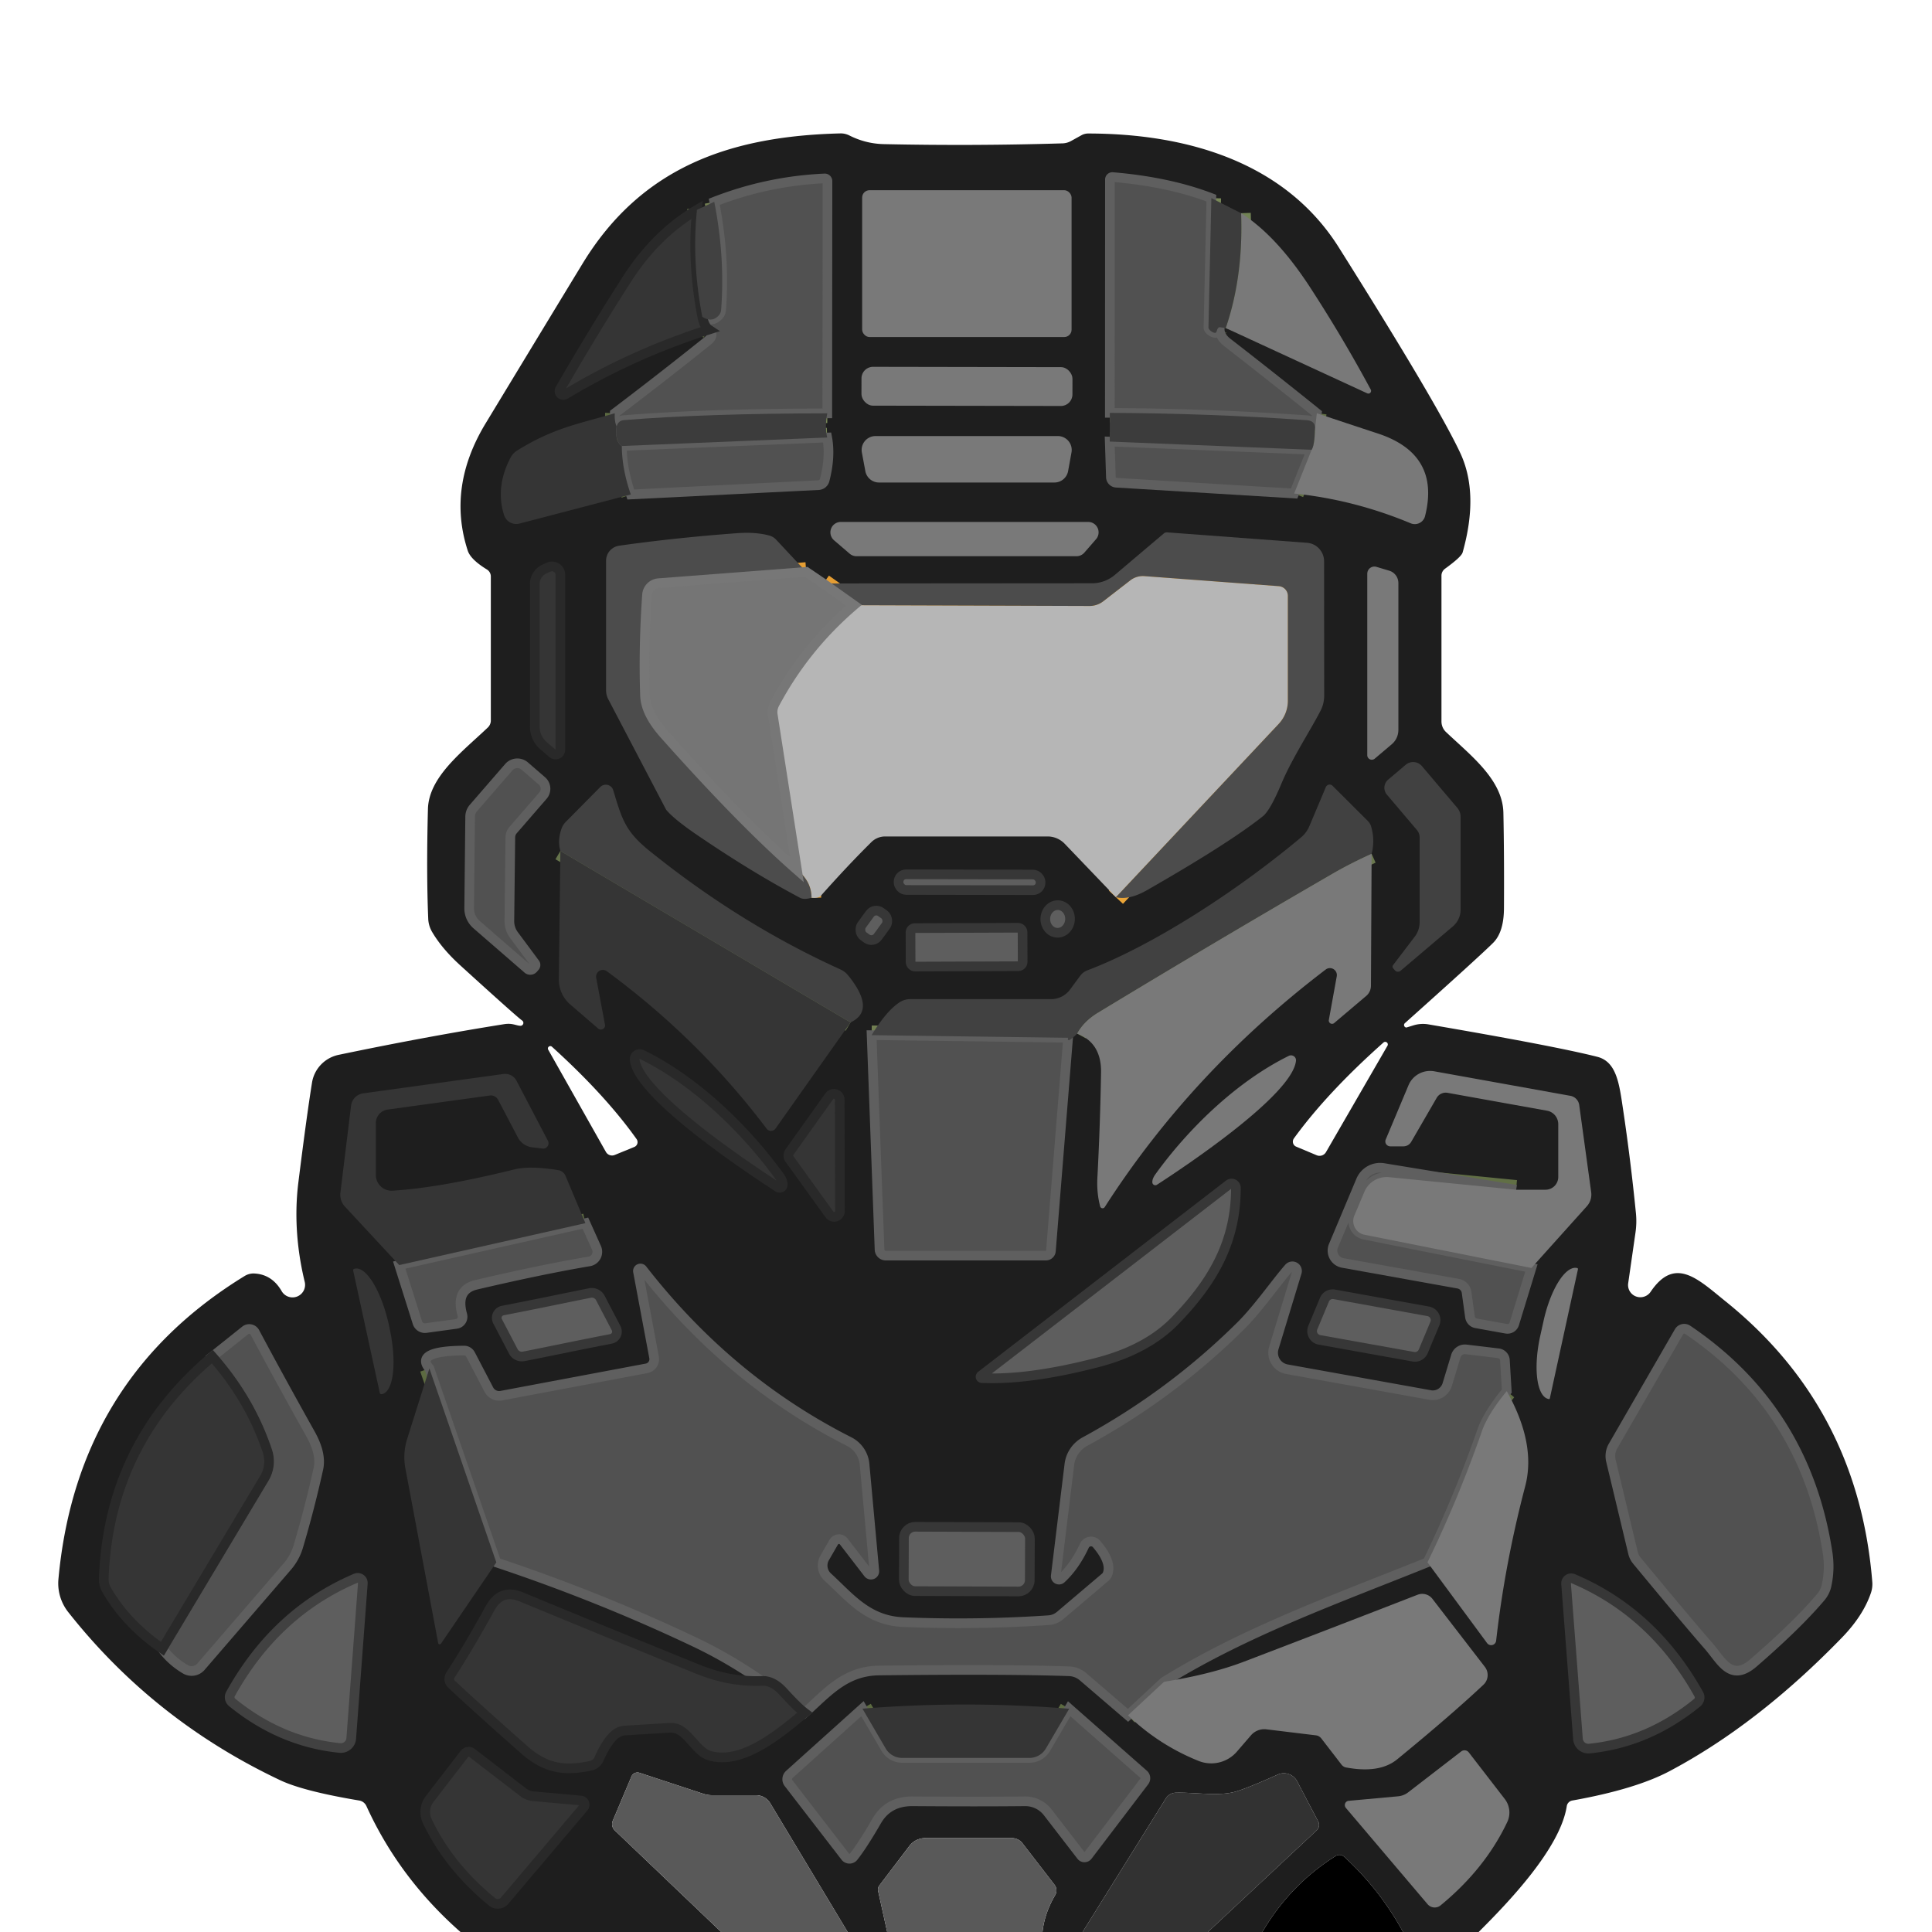 <?xml version="1.0" encoding="UTF-8" standalone="no"?>
<svg
   version="1.1"
   viewBox="0.00 0.00 200.00 200.00"
   id="svg94"
   sodipodi:docname="masterchief-grey.svg"
   inkscape:version="1.4 (e7c3feb1, 2024-10-09)"
   xmlns:inkscape="http://www.inkscape.org/namespaces/inkscape"
   xmlns:sodipodi="http://sodipodi.sourceforge.net/DTD/sodipodi-0.dtd"
   xmlns:xlink="http://www.w3.org/1999/xlink"
   xmlns="http://www.w3.org/2000/svg"
   xmlns:svg="http://www.w3.org/2000/svg">
  <defs
     id="defs94">
    <color-profile
       name="Gray-Tone"
       xlink:href="file:///Library/ColorSync/Profiles/Gray%20Tone.icc"
       id="color-profile2" />
    <linearGradient
       id="swatch18"
       inkscape:swatch="solid">
      <stop
         style="stop-color:#373737;stop-opacity:1;"
         offset="0"
         id="stop18" />
    </linearGradient>
    <linearGradient
       id="swatch17"
       inkscape:swatch="solid">
      <stop
         style="stop-color:#303030;stop-opacity:1;"
         offset="0"
         id="stop17" />
    </linearGradient>
    <linearGradient
       id="swatch16"
       inkscape:swatch="solid">
      <stop
         style="stop-color:#7c7c7c;stop-opacity:1;"
         offset="0"
         id="stop16" />
    </linearGradient>
    <linearGradient
       id="swatch15"
       inkscape:swatch="solid">
      <stop
         style="stop-color:#a2a2a2;stop-opacity:1;"
         offset="0"
         id="stop15" />
    </linearGradient>
    <linearGradient
       id="swatch14"
       inkscape:swatch="solid">
      <stop
         style="stop-color:#555555;stop-opacity:1;"
         offset="0"
         id="stop14" />
    </linearGradient>
    <linearGradient
       id="swatch13"
       inkscape:swatch="solid">
      <stop
         style="stop-color:#868684;stop-opacity:1;"
         offset="0"
         id="stop13" />
    </linearGradient>
    <linearGradient
       id="swatch12"
       inkscape:swatch="solid">
      <stop
         style="stop-color:#818181;stop-opacity:1;"
         offset="0"
         id="stop12" />
    </linearGradient>
    <linearGradient
       id="swatch11"
       inkscape:swatch="solid">
      <stop
         style="stop-color:#414141;stop-opacity:1;"
         offset="0"
         id="stop11" />
    </linearGradient>
    <linearGradient
       id="swatch10"
       inkscape:swatch="solid">
      <stop
         style="stop-color:#4c4c4c;stop-opacity:1;"
         offset="0"
         id="stop10" />
    </linearGradient>
    <linearGradient
       id="swatch9"
       inkscape:swatch="solid">
      <stop
         style="stop-color:#bbbbbb;stop-opacity:1;"
         offset="0"
         id="stop9" />
    </linearGradient>
    <linearGradient
       id="swatch8"
       inkscape:swatch="solid">
      <stop
         style="stop-color:#717171;stop-opacity:1;"
         offset="0"
         id="stop8" />
    </linearGradient>
    <linearGradient
       id="swatch7"
       inkscape:swatch="solid">
      <stop
         style="stop-color:#636363;stop-opacity:1;"
         offset="0"
         id="stop7" />
    </linearGradient>
    <linearGradient
       id="swatch6"
       inkscape:swatch="solid">
      <stop
         style="stop-color:#a5a5a5;stop-opacity:1;"
         offset="0"
         id="stop6" />
    </linearGradient>
    <linearGradient
       id="swatch5"
       inkscape:swatch="solid">
      <stop
         style="stop-color:#414141;stop-opacity:1;"
         offset="0"
         id="stop5" />
    </linearGradient>
    <linearGradient
       id="swatch4"
       inkscape:swatch="solid">
      <stop
         style="stop-color:#636363;stop-opacity:1;"
         offset="0"
         id="stop4" />
    </linearGradient>
    <linearGradient
       id="swatch3"
       inkscape:swatch="solid">
      <stop
         style="stop-color:#292929;stop-opacity:1;"
         offset="0"
         id="stop3" />
    </linearGradient>
    <linearGradient
       id="swatch2"
       inkscape:swatch="solid">
      <stop
         style="stop-color:#000000;stop-opacity:1;"
         offset="0"
         id="stop2" />
    </linearGradient>
    <linearGradient
       id="swatch1"
       inkscape:swatch="solid">
      <stop
         style="stop-color:#262626;stop-opacity:1;"
         offset="0"
         id="stop1" />
    </linearGradient>
    <filter
       style="color-interpolation-filters:sRGB;"
       inkscape:label="Greyscale"
       id="filter710"
       x="0"
       y="0"
       width="1"
       height="1">
      <feColorMatrix
         values="0.31 0.76 -0.03 0 0 0.31 0.76 -0.03 0 0 0.31 0.76 -0.03 0 0 0 0 0 1 0 "
         id="feColorMatrix710"
         result="fbSourceGraphic" />
      <feColorMatrix
         result="fbSourceGraphicAlpha"
         in="fbSourceGraphic"
         values="0 0 0 -1 0 0 0 0 -1 0 0 0 0 -1 0 0 0 0 1 0"
         id="feColorMatrix725" />
      <feColorMatrix
         id="feColorMatrix726"
         values="0.31 0.76 -0.03 0 0 0.31 0.76 -0.03 0 0 0.31 0.76 -0.03 0 0 0 0 0 1 0 "
         in="fbSourceGraphic" />
    </filter>
    <filter
       style="color-interpolation-filters:sRGB;"
       inkscape:label="Greyscale"
       id="filter711"
       x="-0.023"
       y="-0.017"
       width="1.061"
       height="1.058">
      <feColorMatrix
         values="0.31 0.76 -0.03 0 0 0.31 0.76 -0.03 0 0 0.31 0.76 -0.03 0 0 0 0 0 1 0 "
         id="feColorMatrix711"
         result="fbSourceGraphic" />
      <feColorMatrix
         result="fbSourceGraphicAlpha"
         in="fbSourceGraphic"
         values="0 0 0 -1 0 0 0 0 -1 0 0 0 0 -1 0 0 0 0 1 0"
         id="feColorMatrix727" />
      <feColorMatrix
         id="feColorMatrix728"
         values="0.31 0.76 -0.03 0 0 0.31 0.76 -0.03 0 0 0.31 0.76 -0.03 0 0 0 0 0 1 0 "
         in="fbSourceGraphic" />
    </filter>
    <filter
       style="color-interpolation-filters:sRGB;"
       inkscape:label="Greyscale"
       id="filter712"
       x="0"
       y="0"
       width="1"
       height="1">
      <feColorMatrix
         values="0.31 0.76 -0.03 0 0 0.31 0.76 -0.03 0 0 0.31 0.76 -0.03 0 0 0 0 0 1 0 "
         id="feColorMatrix712"
         result="fbSourceGraphic" />
      <feColorMatrix
         result="fbSourceGraphicAlpha"
         in="fbSourceGraphic"
         values="0 0 0 -1 0 0 0 0 -1 0 0 0 0 -1 0 0 0 0 1 0"
         id="feColorMatrix729" />
      <feColorMatrix
         id="feColorMatrix730"
         values="0.31 0.76 -0.03 0 0 0.31 0.76 -0.03 0 0 0.31 0.76 -0.03 0 0 0 0 0 1 0 "
         in="fbSourceGraphic" />
    </filter>
    <filter
       style="color-interpolation-filters:sRGB;"
       inkscape:label="Greyscale"
       id="filter713"
       x="0"
       y="0"
       width="1"
       height="1">
      <feColorMatrix
         values="0.31 0.76 -0.03 0 0 0.31 0.76 -0.03 0 0 0.31 0.76 -0.03 0 0 0 0 0 1 0 "
         id="feColorMatrix713"
         result="fbSourceGraphic" />
      <feColorMatrix
         result="fbSourceGraphicAlpha"
         in="fbSourceGraphic"
         values="0 0 0 -1 0 0 0 0 -1 0 0 0 0 -1 0 0 0 0 1 0"
         id="feColorMatrix731" />
      <feColorMatrix
         id="feColorMatrix732"
         values="0.31 0.76 -0.03 0 0 0.31 0.76 -0.03 0 0 0.31 0.76 -0.03 0 0 0 0 0 1 0 "
         in="fbSourceGraphic" />
    </filter>
    <filter
       style="color-interpolation-filters:sRGB;"
       inkscape:label="Greyscale"
       id="filter714"
       x="0"
       y="0"
       width="1"
       height="1">
      <feColorMatrix
         values="0.31 0.76 -0.03 0 0 0.31 0.76 -0.03 0 0 0.31 0.76 -0.03 0 0 0 0 0 1 0 "
         id="feColorMatrix714"
         result="fbSourceGraphic" />
      <feColorMatrix
         result="fbSourceGraphicAlpha"
         in="fbSourceGraphic"
         values="0 0 0 -1 0 0 0 0 -1 0 0 0 0 -1 0 0 0 0 1 0"
         id="feColorMatrix733" />
      <feColorMatrix
         id="feColorMatrix734"
         values="0.31 0.76 -0.03 0 0 0.31 0.76 -0.03 0 0 0.31 0.76 -0.03 0 0 0 0 0 1 0 "
         in="fbSourceGraphic" />
    </filter>
    <filter
       style="color-interpolation-filters:sRGB;"
       inkscape:label="Greyscale"
       id="filter715"
       x="-0.003"
       y="-0.006"
       width="1.007"
       height="1.011">
      <feColorMatrix
         values="0.31 0.76 -0.03 0 0 0.31 0.76 -0.03 0 0 0.31 0.76 -0.03 0 0 0 0 0 1 0 "
         id="feColorMatrix715"
         result="fbSourceGraphic" />
      <feColorMatrix
         result="fbSourceGraphicAlpha"
         in="fbSourceGraphic"
         values="0 0 0 -1 0 0 0 0 -1 0 0 0 0 -1 0 0 0 0 1 0"
         id="feColorMatrix735" />
      <feColorMatrix
         id="feColorMatrix736"
         values="0.31 0.76 -0.03 0 0 0.31 0.76 -0.03 0 0 0.31 0.76 -0.03 0 0 0 0 0 1 0 "
         in="fbSourceGraphic" />
    </filter>
    <filter
       style="color-interpolation-filters:sRGB;"
       inkscape:label="Greyscale"
       id="filter716"
       x="-0.005"
       y="-0.005"
       width="1.013"
       height="1.008">
      <feColorMatrix
         values="0.31 0.76 -0.03 0 0 0.31 0.76 -0.03 0 0 0.31 0.76 -0.03 0 0 0 0 0 1 0 "
         id="feColorMatrix716"
         result="fbSourceGraphic" />
      <feColorMatrix
         result="fbSourceGraphicAlpha"
         in="fbSourceGraphic"
         values="0 0 0 -1 0 0 0 0 -1 0 0 0 0 -1 0 0 0 0 1 0"
         id="feColorMatrix737" />
      <feColorMatrix
         id="feColorMatrix738"
         values="0.31 0.76 -0.03 0 0 0.31 0.76 -0.03 0 0 0.31 0.76 -0.03 0 0 0 0 0 1 0 "
         in="fbSourceGraphic" />
    </filter>
    <filter
       style="color-interpolation-filters:sRGB;"
       inkscape:label="Greyscale"
       id="filter717"
       x="0"
       y="0"
       width="1"
       height="1">
      <feColorMatrix
         values="0.31 0.76 -0.03 0 0 0.31 0.76 -0.03 0 0 0.31 0.76 -0.03 0 0 0 0 0 1 0 "
         id="feColorMatrix717"
         result="fbSourceGraphic" />
      <feColorMatrix
         result="fbSourceGraphicAlpha"
         in="fbSourceGraphic"
         values="0 0 0 -1 0 0 0 0 -1 0 0 0 0 -1 0 0 0 0 1 0"
         id="feColorMatrix739" />
      <feColorMatrix
         id="feColorMatrix740"
         values="0.31 0.76 -0.03 0 0 0.31 0.76 -0.03 0 0 0.31 0.76 -0.03 0 0 0 0 0 1 0 "
         in="fbSourceGraphic" />
    </filter>
    <filter
       style="color-interpolation-filters:sRGB;"
       inkscape:label="Greyscale"
       id="filter718"
       x="-0.003"
       y="-0.003"
       width="1.006"
       height="1.006">
      <feColorMatrix
         values="0.31 0.76 -0.03 0 0 0.31 0.76 -0.03 0 0 0.31 0.76 -0.03 0 0 0 0 0 1 0 "
         id="feColorMatrix718"
         result="fbSourceGraphic" />
      <feColorMatrix
         result="fbSourceGraphicAlpha"
         in="fbSourceGraphic"
         values="0 0 0 -1 0 0 0 0 -1 0 0 0 0 -1 0 0 0 0 1 0"
         id="feColorMatrix741" />
      <feColorMatrix
         id="feColorMatrix742"
         values="0.31 0.76 -0.03 0 0 0.31 0.76 -0.03 0 0 0.31 0.76 -0.03 0 0 0 0 0 1 0 "
         in="fbSourceGraphic" />
    </filter>
    <filter
       style="color-interpolation-filters:sRGB;"
       inkscape:label="Greyscale"
       id="filter719"
       x="-0.006"
       y="-0"
       width="1.007"
       height="1.006">
      <feColorMatrix
         values="0.31 0.76 -0.03 0 0 0.31 0.76 -0.03 0 0 0.31 0.76 -0.03 0 0 0 0 0 1 0 "
         id="feColorMatrix719"
         result="fbSourceGraphic" />
      <feColorMatrix
         result="fbSourceGraphicAlpha"
         in="fbSourceGraphic"
         values="0 0 0 -1 0 0 0 0 -1 0 0 0 0 -1 0 0 0 0 1 0"
         id="feColorMatrix743" />
      <feColorMatrix
         id="feColorMatrix744"
         values="0.31 0.76 -0.03 0 0 0.31 0.76 -0.03 0 0 0.31 0.76 -0.03 0 0 0 0 0 1 0 "
         in="fbSourceGraphic" />
    </filter>
    <filter
       style="color-interpolation-filters:sRGB;"
       inkscape:label="Greyscale"
       id="filter720"
       x="0"
       y="0"
       width="1"
       height="1">
      <feColorMatrix
         values="0.31 0.76 -0.03 0 0 0.31 0.76 -0.03 0 0 0.31 0.76 -0.03 0 0 0 0 0 1 0 "
         id="feColorMatrix720"
         result="fbSourceGraphic" />
      <feColorMatrix
         result="fbSourceGraphicAlpha"
         in="fbSourceGraphic"
         values="0 0 0 -1 0 0 0 0 -1 0 0 0 0 -1 0 0 0 0 1 0"
         id="feColorMatrix745" />
      <feColorMatrix
         id="feColorMatrix746"
         values="0.31 0.76 -0.03 0 0 0.31 0.76 -0.03 0 0 0.31 0.76 -0.03 0 0 0 0 0 1 0 "
         in="fbSourceGraphic" />
    </filter>
    <filter
       style="color-interpolation-filters:sRGB;"
       inkscape:label="Greyscale"
       id="filter721"
       x="0"
       y="0"
       width="1"
       height="1">
      <feColorMatrix
         values="0.31 0.76 -0.03 0 0 0.31 0.76 -0.03 0 0 0.31 0.76 -0.03 0 0 0 0 0 1 0 "
         id="feColorMatrix721"
         result="fbSourceGraphic" />
      <feColorMatrix
         result="fbSourceGraphicAlpha"
         in="fbSourceGraphic"
         values="0 0 0 -1 0 0 0 0 -1 0 0 0 0 -1 0 0 0 0 1 0"
         id="feColorMatrix747" />
      <feColorMatrix
         id="feColorMatrix748"
         values="0.31 0.76 -0.03 0 0 0.31 0.76 -0.03 0 0 0.31 0.76 -0.03 0 0 0 0 0 1 0 "
         in="fbSourceGraphic" />
    </filter>
    <filter
       style="color-interpolation-filters:sRGB;"
       inkscape:label="Greyscale"
       id="filter722"
       x="0"
       y="0"
       width="1"
       height="1">
      <feColorMatrix
         values="0.31 0.76 -0.03 0 0 0.31 0.76 -0.03 0 0 0.31 0.76 -0.03 0 0 0 0 0 1 0 "
         id="feColorMatrix722"
         result="fbSourceGraphic" />
      <feColorMatrix
         result="fbSourceGraphicAlpha"
         in="fbSourceGraphic"
         values="0 0 0 -1 0 0 0 0 -1 0 0 0 0 -1 0 0 0 0 1 0"
         id="feColorMatrix749" />
      <feColorMatrix
         id="feColorMatrix750"
         values="0.31 0.76 -0.03 0 0 0.31 0.76 -0.03 0 0 0.31 0.76 -0.03 0 0 0 0 0 1 0 "
         in="fbSourceGraphic" />
    </filter>
    <filter
       style="color-interpolation-filters:sRGB;"
       inkscape:label="Greyscale"
       id="filter723"
       x="0"
       y="0"
       width="1"
       height="1">
      <feColorMatrix
         values="0.31 0.76 -0.03 0 0 0.31 0.76 -0.03 0 0 0.31 0.76 -0.03 0 0 0 0 0 1 0 "
         id="feColorMatrix723"
         result="fbSourceGraphic" />
      <feColorMatrix
         result="fbSourceGraphicAlpha"
         in="fbSourceGraphic"
         values="0 0 0 -1 0 0 0 0 -1 0 0 0 0 -1 0 0 0 0 1 0"
         id="feColorMatrix751" />
      <feColorMatrix
         id="feColorMatrix752"
         values="0.31 0.76 -0.03 0 0 0.31 0.76 -0.03 0 0 0.31 0.76 -0.03 0 0 0 0 0 1 0 "
         in="fbSourceGraphic" />
    </filter>
    <linearGradient
       inkscape:collect="always"
       xlink:href="#swatch3"
       id="linearGradient3"
       x1="10.739"
       y1="109.405"
       x2="110.68"
       y2="109.405"
       gradientUnits="userSpaceOnUse" />
    <linearGradient
       inkscape:collect="always"
       xlink:href="#swatch5"
       id="linearGradient18"
       x1="23.275"
       y1="172.15"
       x2="38.061"
       y2="172.15"
       gradientUnits="userSpaceOnUse" />
  </defs>
  <sodipodi:namedview
     id="namedview94"
     pagecolor="#505050"
     bordercolor="#ffffff"
     borderopacity="1"
     inkscape:showpageshadow="0"
     inkscape:pageopacity="0"
     inkscape:pagecheckerboard="1"
     inkscape:deskcolor="#505050"
     inkscape:zoom="1.025"
     inkscape:cx="99.512195"
     inkscape:cy="121.95122"
     inkscape:window-width="1920"
     inkscape:window-height="969"
     inkscape:window-x="1920"
     inkscape:window-y="25"
     inkscape:window-maximized="0"
     inkscape:current-layer="g72" />
  <path
     fill="#687648"
     d="m 125.04,200 h -12.97 l 8.62,-13.83 a 1.27,1.26 -74.6 0 1 1.03,-0.59 c 1.89,-0.05 4.4,0.38 6.1,-0.09 q 1.19,-0.32 4.46,-1.79 a 1.56,1.54 64 0 1 2,0.7 l 2.18,4.16 a 0.77,0.77 0 0 1 -0.16,0.92 z"
     id="path5"
     style="display:inline;fill:#323232;fill-opacity:1;filter:url(#filter723)" />
  <path
     fill="#1f2c2c"
     d="m 153.07,200 h -7.83 q -2.38,-4.38 -6.09,-7.79 a 0.74,0.74 0 0 0 -0.88,-0.08 q -4.74,2.99 -7.59,7.87 h -5.64 l 11.26,-10.52 a 0.77,0.77 0 0 0 0.16,-0.92 l -2.18,-4.16 a 1.56,1.54 64 0 0 -2,-0.7 q -3.27,1.47 -4.46,1.79 c -1.7,0.47 -4.21,0.04 -6.1,0.09 a 1.27,1.26 -74.6 0 0 -1.03,0.59 L 112.07,200 h -4.15 q 0.2,-1.92 1.31,-3.82 a 0.96,0.94 42 0 0 -0.07,-1.07 l -3.32,-4.3 a 1.39,1.36 -18.5 0 0 -1.09,-0.53 h -8.97 a 2.06,2.03 18.4 0 0 -1.63,0.8 l -3.13,4.12 a 0.69,0.67 58.3 0 0 -0.12,0.54 l 0.94,4.26 h -4.09 l -8.02,-13.34 a 1.71,1.71 0 0 0 -1.46,-0.82 h -4.54 a 2.99,2.88 -34.8 0 1 -0.93,-0.15 l -6.6,-2.17 a 0.68,0.67 20.3 0 0 -0.83,0.38 l -1.94,4.59 a 0.91,0.9 33.5 0 0 0.21,0.99 L 74.66,200 H 47.67 q -6.35,-5.59 -9.74,-13.04 a 1,1 0 0 0 -0.74,-0.57 q -5.8,-0.97 -8.2,-2.11 -13.09,-6.19 -21.93,-17.4 a 4.81,4.79 28.6 0 1 -1.01,-3.42 q 1.9,-20.74 19.31,-31.39 a 1.78,1.73 -58.8 0 1 0.92,-0.24 q 1.87,0.07 2.89,1.85 a 1.3,1.3 0 0 0 2.38,-0.96 c -0.75,-3.07 -1.12,-6.6 -0.67,-10.26 q 0.85,-6.83 1.42,-10.39 a 3.52,3.5 -1.5 0 1 2.74,-2.87 q 9.05,-1.89 17.16,-3.18 c 0.86,-0.13 1.2,0.15 1.68,0.17 a 0.3,0.3 0 0 0 0.18,-0.54 q -0.55,-0.38 -6.33,-5.64 -1.96,-1.77 -3,-3.54 a 2.92,2.92 0 0 1 -0.4,-1.36 q -0.2,-4.8 -0.03,-11.36 c 0.09,-3.34 3.56,-5.93 6.19,-8.43 a 1.02,0.99 -22.1 0 0 0.32,-0.73 V 59.67 A 0.86,0.84 16.1 0 0 50.4,58.95 Q 48.72,57.92 48.42,57 46.28,50.42 50.27,43.83 57.14,32.49 60.3,27.3 C 66.44,17.21 75.71,14.09 87,13.81 a 2.02,1.91 56.4 0 1 0.92,0.21 q 1.7,0.86 3.58,0.9 9.3,0.2 18.52,-0.08 a 1.95,1.92 -60.1 0 0 0.83,-0.23 l 1.12,-0.62 a 1.46,1.44 -58.6 0 1 0.68,-0.17 c 10.18,0.01 20.36,2.93 25.94,11.79 q 10.18,16.17 12.57,21.27 1.97,4.2 0.25,10.31 -0.13,0.46 -1.83,1.69 a 0.9,0.88 -18.9 0 0 -0.36,0.71 v 15.09 a 1.53,1.48 -68.7 0 0 0.46,1.09 c 2.56,2.43 5.87,4.93 5.95,8.36 q 0.09,4.39 0.06,9.88 -0.01,2.45 -1.09,3.56 -1.18,1.2 -9.17,8.35 a 0.26,0.26 0 0 0 0.15,0.45 q 0.02,0 0.72,-0.22 a 3.43,3.28 -47.8 0 1 1.55,-0.11 q 13.14,2.25 17.5,3.36 c 2.02,0.51 2.28,2.85 2.67,5.45 q 0.78,5.22 1.33,10.73 a 8.31,8.15 -44.4 0 1 -0.04,1.98 l -0.76,5.28 a 1.28,1.27 -24 0 0 2.32,0.89 c 2.53,-3.75 4.92,-1.3 7.79,1.01 q 13.72,11.06 15.16,29.04 a 2.89,2.82 -38.8 0 1 -0.13,1.08 q -0.79,2.36 -2.98,4.63 -8.73,9.01 -17.86,13.85 -3.54,1.88 -10.09,3.05 a 0.7,0.7 0 0 0 -0.57,0.59 c -0.68,4.37 -6.05,9.96 -9.12,13.02 z m -9.84,-92.09 q -5.83,5.18 -9.28,9.93 a 0.57,0.56 -60.2 0 0 0.23,0.86 l 2.12,0.89 a 0.77,0.77 0 0 0 0.97,-0.33 l 6.37,-11.02 a 0.27,0.27 0 0 0 -0.41,-0.33 z m -86.08,0.46 a 0.25,0.25 0 0 0 -0.39,0.31 l 5.96,10.56 a 0.73,0.73 0 0 0 0.92,0.32 l 2.03,-0.83 a 0.54,0.54 0 0 0 0.23,-0.81 q -3.24,-4.56 -8.75,-9.55 z"
     id="path6"
     style="display:inline;fill:#1e1e1e;fill-opacity:1;filter:url(#filter722)" />
  <g
     fill="#4f5d3a"
     id="g8"
     style="display:inline;fill:#595959;fill-opacity:1;filter:url(#filter721)">
    <path
       d="M 87.75,200 H 74.66 L 63.64,189.48 a 0.91,0.9 33.5 0 1 -0.21,-0.99 l 1.94,-4.59 a 0.68,0.67 20.3 0 1 0.83,-0.38 l 6.6,2.17 a 2.99,2.88 -34.8 0 0 0.93,0.15 h 4.54 a 1.71,1.71 0 0 1 1.46,0.82 z"
       id="path7"
       style="fill:#595959;fill-opacity:1" />
    <path
       d="M 107.92,200 H 91.84 l -0.94,-4.26 a 0.69,0.67 58.3 0 1 0.12,-0.54 l 3.13,-4.12 a 2.06,2.03 18.4 0 1 1.63,-0.8 h 8.97 a 1.39,1.36 -18.5 0 1 1.09,0.53 l 3.32,4.3 a 0.96,0.94 42 0 1 0.07,1.07 q -1.11,1.9 -1.31,3.82 z"
       id="path8"
       style="fill:#595959;fill-opacity:1" />
  </g>
  <path
     fill="#3b4745"
     d="m 145.24,200 h -14.56 q 2.85,-4.88 7.59,-7.87 a 0.74,0.74 0 0 1 0.88,0.08 q 3.71,3.41 6.09,7.79 z"
     id="path9"
     style="display:inline;fill:#000000;fill-opacity:1;filter:url(#filter720)" />
  <g
     stroke-width="2"
     fill="none"
     stroke-linecap="butt"
     id="g40"
     style="display:inline;fill:#000000;fill-opacity:1;filter:url(#filter719)">
    <path
       stroke="#798957"
       vector-effect="non-scaling-stroke"
       d="m 125.4,20.51 -0.3,13.35 a 0.38,0.35 25.7 0 0 0.11,0.28 q 0.27,0.28 0.56,0.32 0.14,0.02 0.22,-0.29 0.08,-0.27 0.29,-0.3"
       id="path10"
       style="fill:#000000;fill-opacity:1" />
    <path
       stroke="#616f45"
       vector-effect="non-scaling-stroke"
       d="m 136.32,42.78 -0.2,1.71"
       id="path11"
       style="fill:#000000;fill-opacity:1" />
    <path
       stroke="#798957"
       vector-effect="non-scaling-stroke"
       d="m 136.12,44.49 q 0.11,-0.92 -0.83,-0.99 -10.01,-0.71 -20.4,-0.76"
       id="path12"
       style="fill:#000000;fill-opacity:1" />
    <path
       stroke="#616f45"
       vector-effect="non-scaling-stroke"
       d="m 133.97,51.09 1.81,-4.53"
       id="path13"
       style="fill:#000000;fill-opacity:1" />
    <path
       stroke="#718254"
       vector-effect="non-scaling-stroke"
       d="m 136.12,44.49 q -0.03,1.58 -0.34,2.07"
       id="path14"
       style="fill:#000000;fill-opacity:1" />
    <path
       stroke="#798957"
       vector-effect="non-scaling-stroke"
       d="m 135.78,46.56 -20.9,-0.85"
       id="path15"
       style="fill:#000000;fill-opacity:1" />
    <path
       stroke="#718254"
       vector-effect="non-scaling-stroke"
       d="m 128.48,22.07 q 0.24,6.54 -1.59,11.89"
       id="path16"
       style="fill:#000000;fill-opacity:1" />
    <path
       stroke="#798957"
       vector-effect="non-scaling-stroke"
       d="m 85.64,42.79 q -12.58,0.01 -21.05,0.7 -0.57,0.04 -0.76,0.65"
       id="path17"
       style="fill:#000000;fill-opacity:1" />
    <path
       stroke="#5c6a41"
       vector-effect="non-scaling-stroke"
       d="M 63.83,44.14 Q 63.6,43.64 63.64,42.78"
       id="path18"
       style="fill:#000000;fill-opacity:1" />
    <path
       stroke="#5c6a41"
       vector-effect="non-scaling-stroke"
       d="M 73.38,34.12 Q 72.91,33.81 72.7,32.79"
       id="path19"
       style="fill:#000000;fill-opacity:1" />
    <path
       stroke="#727f52"
       vector-effect="non-scaling-stroke"
       d="m 72.7,32.79 q 0.97,0.64 1.69,-0.12 a 0.98,0.94 70.4 0 0 0.26,-0.58 q 0.42,-5.48 -0.71,-11.2"
       id="path20"
       style="fill:#000000;fill-opacity:1" />
    <path
       stroke="#798957"
       vector-effect="non-scaling-stroke"
       d="M 85.63,45.29 64.37,46.17"
       id="path21"
       style="fill:#000000;fill-opacity:1" />
    <path
       stroke="#65734b"
       vector-effect="non-scaling-stroke"
       d="M 72.7,32.79 Q 71.6,27.1 72.15,21.72"
       id="path22"
       style="fill:#000000;fill-opacity:1" />
    <path
       stroke="#6c7c50"
       vector-effect="non-scaling-stroke"
       d="m 63.83,44.14 q -0.2,1.54 0.54,2.03"
       id="path23"
       style="fill:#000000;fill-opacity:1" />
    <path
       stroke="#5c6a41"
       vector-effect="non-scaling-stroke"
       d="m 64.37,46.17 q 0.01,2.37 0.93,5.02"
       id="path24"
       style="fill:#000000;fill-opacity:1" />
    <path
       stroke="#e49d33"
       vector-effect="non-scaling-stroke"
       d="m 83.46,59.2 -15.28,1.17 a 1.31,1.29 -0.5 0 0 -1.2,1.21 q -0.38,5.42 -0.21,10.4 0.06,1.86 1.98,4.02 8.02,9.02 13.75,14.04"
       id="path25"
       style="fill:#000000;fill-opacity:1" />
    <path
       stroke="#eaa538"
       vector-effect="non-scaling-stroke"
       d="m 82.5,90.04 q 1.5,1.18 1.51,2.89"
       id="path26"
       style="fill:#000000;fill-opacity:1" />
    <path
       stroke="#f6b13b"
       vector-effect="non-scaling-stroke"
       d="M 88.4,62.65 Q 83.31,67 80.19,72.86 A 1.86,1.84 -36 0 0 80,74.02 l 2.5,16.02"
       id="path27"
       style="fill:#000000;fill-opacity:1" />
    <path
       stroke="#eaa538"
       vector-effect="non-scaling-stroke"
       d="m 115.52,92.88 16.85,-17.94 a 3.51,3.5 66.7 0 0 0.95,-2.4 V 61.69 a 1.02,1.01 2.1 0 0 -0.94,-1.01 l -13.91,-1.04 a 2.14,2.11 28.2 0 0 -1.45,0.43 l -2.83,2.19 a 2.32,2.31 26.3 0 1 -1.4,0.47 L 88.4,62.65"
       id="path28"
       style="fill:#000000;fill-opacity:1" />
    <path
       stroke="#e49d33"
       vector-effect="non-scaling-stroke"
       d="M 88.4,62.65 85.23,60.4"
       id="path29"
       style="fill:#000000;fill-opacity:1" />
    <path
       stroke="#65734b"
       vector-effect="non-scaling-stroke"
       d="M 88.05,105.84 58.01,88.09"
       id="path30"
       style="fill:#000000;fill-opacity:1" />
    <path
       stroke="#6a784e"
       vector-effect="non-scaling-stroke"
       d="m 141.99,88.39 q -2.15,0.97 -4.04,2.06 -12.24,7.09 -24.33,14.42 -1.42,0.87 -2.11,2.13"
       id="path31"
       style="fill:#000000;fill-opacity:1" />
    <path
       stroke="#727f52"
       vector-effect="non-scaling-stroke"
       d="M 110.57,107.43 90.23,107.16"
       id="path32"
       style="fill:#000000;fill-opacity:1" />
    <path
       stroke="#616f45"
       vector-effect="non-scaling-stroke"
       d="m 158.53,131.26 -17.28,-3.44 a 1.45,1.44 -73 0 1 -1.05,-1.98 l 1.04,-2.46 a 2.5,2.49 14.1 0 1 2.55,-1.52 l 13.15,1.3"
       id="path33"
       style="fill:#000000;fill-opacity:1" />
    <path
       stroke="#5c6a41"
       vector-effect="non-scaling-stroke"
       d="m 60.6,126.62 -19.27,4.34"
       id="path34"
       style="fill:#000000;fill-opacity:1" />
    <path
       stroke="#616f45"
       vector-effect="non-scaling-stroke"
       d="m 155.98,144.01 q -1.95,2.35 -2.58,4.17 -2.48,7.1 -5.63,13.55"
       id="path35"
       style="fill:#000000;fill-opacity:1" />
    <path
       stroke="#616f45"
       vector-effect="non-scaling-stroke"
       d="m 120.5,174.1 -3.73,3.47"
       id="path36"
       style="fill:#000000;fill-opacity:1" />
    <path
       stroke="#5c6a41"
       vector-effect="non-scaling-stroke"
       d="m 83.3,177.31 q -0.74,-0.56 -2.2,-2.16 -1.1,-1.22 -2.26,-1.14"
       id="path37"
       style="fill:#000000;fill-opacity:1" />
    <path
       stroke="#5c6a41"
       vector-effect="non-scaling-stroke"
       d="M 51.38,161.74 44.45,141.66"
       id="path38"
       style="fill:#000000;fill-opacity:1" />
    <path
       stroke="#5c6a41"
       vector-effect="non-scaling-stroke"
       d="m 16.81,170.68 10.57,-17.67 a 3.39,3.38 51.2 0 0 0.3,-2.8 q -1.79,-5.35 -5.7,-9.77"
       id="path39"
       style="fill:#000000;fill-opacity:1" />
    <path
       stroke="#5c6a41"
       vector-effect="non-scaling-stroke"
       d="m 110.68,176.89 -2.41,4.11 a 1.98,1.97 15 0 1 -1.71,0.98 H 93.39 a 1.98,1.97 -15.1 0 1 -1.7,-0.97 l -2.41,-4.13"
       id="path40"
       style="fill:#000000;fill-opacity:1" />
  </g>
  <g
     fill="#687648"
     id="g52"
     style="display:inline;fill:#515151;fill-opacity:1;filter:url(#filter718);stroke:#5f5f5f;stroke-opacity:1">
    <path
       d="m 125.4,20.51 -0.3,13.35 a 0.38,0.35 25.7 0 0 0.11,0.28 q 0.27,0.28 0.56,0.32 0.14,0.02 0.22,-0.29 0.08,-0.27 0.29,-0.3 -0.13,0.88 0.78,1.59 4.59,3.56 9.26,7.32 l -0.2,1.71 q 0.11,-0.92 -0.83,-0.99 -10.01,-0.71 -20.4,-0.76 l 0.01,-24.16 a 0.25,0.25 0 0 1 0.27,-0.25 q 5.83,0.49 10.23,2.18 z"
       id="path41"
       style="fill:#515151;fill-opacity:1;stroke:#5f5f5f;stroke-opacity:1" />
    <path
       d="m 85.64,42.79 q -12.58,0.01 -21.05,0.7 -0.57,0.04 -0.76,0.65 -0.23,-0.5 -0.19,-1.36 4.9,-3.71 9.63,-7.5 0.73,-0.59 0.11,-1.16 -0.47,-0.31 -0.68,-1.33 0.97,0.64 1.69,-0.12 a 0.98,0.94 70.4 0 0 0.26,-0.58 q 0.42,-5.48 -0.71,-11.2 5.51,-2.15 11.43,-2.42 a 0.28,0.28 0 0 1 0.29,0.28 z"
       id="path42"
       style="fill:#515151;fill-opacity:1;stroke:#5f5f5f;stroke-opacity:1" />
    <path
       d="M 85.63,45.29 Q 86,47.27 85.37,49.7 a 0.7,0.69 -84.2 0 1 -0.63,0.52 L 65.3,51.19 q -0.92,-2.65 -0.93,-5.02 z"
       id="path43"
       style="fill:#515151;fill-opacity:1;stroke:#5f5f5f;stroke-opacity:1" />
    <path
       d="m 114.88,45.71 20.9,0.85 -1.81,4.53 -18.41,-1.12 A 0.59,0.59 0 0 1 115,49.4 Z"
       id="path44"
       style="fill:#515151;fill-opacity:1;stroke:#5f5f5f;stroke-opacity:1" />
    <path
       d="m 55.2,100.27 a 0.41,0.41 0 0 1 -0.57,0.04 l -5.29,-4.59 a 2.24,2.21 21 0 1 -0.77,-1.7 l 0.1,-9.48 a 1.41,1.39 -24.5 0 1 0.35,-0.91 l 3.65,-4.21 a 1.17,1.17 0 0 1 1.65,-0.12 l 1.78,1.54 a 1.08,1.08 0 0 1 0.11,1.52 l -3.12,3.6 a 1.15,1.14 -25 0 0 -0.26,0.72 l -0.1,8.66 a 2.42,2.39 -63.2 0 0 0.47,1.45 l 2.19,2.95 a 0.27,0.27 0 0 1 -0.01,0.32 z"
       id="path45"
       style="fill:#515151;fill-opacity:1;stroke:#5f5f5f;stroke-opacity:1" />
    <path
       d="m 90.23,107.16 20.34,0.27 -1.78,22.07 a 0.53,0.52 2.3 0 1 -0.53,0.48 H 91.7 a 0.65,0.65 0 0 1 -0.65,-0.62 z"
       id="path46"
       style="fill:#515151;fill-opacity:1;stroke:#5f5f5f;stroke-opacity:1" />
    <path
       d="m 156.94,123.16 -13.15,-1.3 a 2.5,2.49 14.1 0 0 -2.55,1.52 l -1.04,2.46 a 1.45,1.44 -73 0 0 1.05,1.98 l 17.28,3.44 -1.77,5.78 a 0.74,0.73 13.6 0 1 -0.84,0.51 l -3.11,-0.56 a 0.79,0.78 -89 0 1 -0.64,-0.67 l -0.35,-2.53 a 1.06,1.05 1.5 0 0 -0.86,-0.9 L 139,130.74 a 1.3,1.3 0 0 1 -0.96,-1.78 l 2.84,-6.76 a 2.16,2.16 0 0 1 2.33,-1.29 z"
       id="path47"
       style="fill:#515151;fill-opacity:1;stroke:#5f5f5f;stroke-opacity:1" />
    <path
       d="m 60.6,126.62 1.15,2.56 a 1.01,1 73.3 0 1 -0.75,1.4 q -5.01,0.85 -11.7,2.42 -2.17,0.51 -1.44,3.11 a 0.75,0.75 0 0 1 -0.62,0.94 l -3.14,0.43 a 0.82,0.81 -12.2 0 1 -0.89,-0.56 l -1.88,-5.96 z"
       id="path48"
       style="fill:#515151;fill-opacity:1;stroke:#5f5f5f;stroke-opacity:1" />
    <path
       d="m 155.98,144.01 q -1.95,2.35 -2.58,4.17 -2.48,7.1 -5.63,13.55 c -9.31,3.75 -18.78,7.11 -27.27,12.37 l -3.73,3.47 -4.66,-4 a 2.35,2.32 66.1 0 0 -1.43,-0.56 q -6.57,-0.23 -19.67,-0.08 c -3.53,0.04 -5.34,2.26 -7.71,4.38 q -0.74,-0.56 -2.2,-2.16 -1.1,-1.22 -2.26,-1.14 -3.44,-2.37 -6.85,-3.99 -9.88,-4.7 -20.61,-8.28 l -6.93,-20.08 q -1.56,-1.81 3.58,-1.85 a 0.77,0.74 75.1 0 1 0.68,0.41 l 1.9,3.64 a 1.2,1.2 0 0 0 1.28,0.62 l 15.05,-2.83 a 0.97,0.97 0 0 0 0.77,-1.13 l -1.67,-8.91 a 0.26,0.26 0 0 1 0.46,-0.2 q 8.97,11.53 21.4,17.82 a 2.94,2.92 11.1 0 1 1.6,2.36 l 1.01,11.04 a 0.35,0.35 0 0 1 -0.62,0.25 l -2.55,-3.31 a 0.63,0.62 -48.6 0 0 -1.03,0.07 l -0.94,1.63 a 1.61,1.6 36.3 0 0 0.31,1.98 c 2.28,2.08 4.11,4.52 7.82,4.67 q 7.56,0.31 15.07,-0.2 a 2.07,2.04 -66.9 0 0 1.17,-0.48 l 4.68,-3.97 a 0.79,0.74 -9.4 0 0 0.2,-0.26 q 0.54,-1.24 -1.1,-3.17 a 0.76,0.76 0 0 0 -1.27,0.18 q -0.99,2.12 -2.4,3.42 a 0.34,0.34 0 0 1 -0.56,-0.29 l 1.41,-11.54 a 3.12,3.12 0 0 1 1.62,-2.38 q 8.97,-4.88 16.14,-12 c 1.8,-1.79 3.67,-4.51 4.97,-5.98 a 0.48,0.48 0 0 1 0.82,0.45 l -2.38,7.83 a 1.73,1.73 0 0 0 1.35,2.21 l 14.82,2.67 a 1.57,1.56 -76.3 0 0 1.78,-1.09 l 0.89,-2.94 a 0.98,0.98 0 0 1 1.06,-0.69 l 3.34,0.4 a 0.78,0.77 2.2 0 1 0.68,0.73 z"
       id="path49"
       style="fill:#515151;fill-opacity:1;stroke:#5f5f5f;stroke-opacity:1" />
    <path
       d="m 174.69,137.65 q 12.25,8.27 14.51,23.14 0.25,1.7 -0.12,3.36 a 2.8,2.76 -18.8 0 1 -0.59,1.18 q -2.43,2.88 -6.97,6.81 c -2.34,2.02 -3.32,-0.22 -4.63,-1.73 q -2.23,-2.55 -7.44,-8.85 a 2.04,1.95 -72.8 0 1 -0.4,-0.8 l -2.29,-9.55 a 2.07,2.06 53.4 0 1 0.22,-1.51 l 6.84,-11.85 a 0.62,0.61 31.5 0 1 0.87,-0.2 z"
       id="path50"
       style="fill:#515151;fill-opacity:1;stroke:#5f5f5f;stroke-opacity:1" />
    <path
       d="m 16.81,170.68 10.57,-17.67 a 3.39,3.38 51.2 0 0 0.3,-2.8 q -1.79,-5.35 -5.7,-9.77 l 3.41,-2.72 a 0.66,0.66 0 0 1 0.99,0.2 q 2.57,4.82 5.74,10.48 1.18,2.09 0.84,3.64 -0.92,4.16 -2.1,8.11 a 5.67,5.6 74.4 0 1 -1.12,2.02 l -8.94,10.37 a 1.27,1.27 0 0 1 -1.6,0.27 q -1.43,-0.84 -2.39,-2.13 z"
       id="path51"
       style="fill:#515151;fill-opacity:1;stroke:#5f5f5f;stroke-opacity:1" />
    <path
       d="m 89.28,176.88 2.41,4.13 a 1.98,1.97 -15.1 0 0 1.7,0.97 h 13.17 a 1.98,1.97 15 0 0 1.71,-0.98 l 2.41,-4.11 7.71,6.79 a 0.54,0.53 -50.6 0 1 0.07,0.73 l -5.86,7.7 a 0.42,0.42 0 0 1 -0.67,0 l -3.47,-4.5 a 2.95,2.93 70.6 0 0 -2.36,-1.14 q -4.76,0.05 -11.62,0 -2.53,-0.02 -3.72,2.03 -1.47,2.54 -2.4,3.71 a 0.54,0.53 44.7 0 1 -0.85,0 l -5.88,-7.62 a 0.68,0.66 -39.8 0 1 0.09,-0.91 z"
       id="path52"
       style="fill:#515151;fill-opacity:1;stroke:#5f5f5f;stroke-opacity:1" />
  </g>
  <path
     fill="#fcb940"
     d="   M 115.52 92.88   L 110.23 87.36   A 2.47 2.44 68.0 0 0 108.45 86.59   L 91.63 86.59   A 2.03 2.02 22.7 0 0 90.21 87.17   Q 87.84 89.51 85.00 92.70   Q 84.71 93.02 84.01 92.93   Q 84.00 91.22 82.50 90.04   L 80.00 74.02   A 1.86 1.84 -36.0 0 1 80.19 72.86   Q 83.31 67.00 88.40 62.65   L 112.79 62.73   A 2.32 2.31 26.3 0 0 114.19 62.26   L 117.02 60.07   A 2.14 2.11 28.2 0 1 118.47 59.64   L 132.38 60.68   A 1.02 1.01 2.1 0 1 133.32 61.69   L 133.32 72.54   A 3.51 3.50 66.7 0 1 132.37 74.94   L 115.52 92.88   Z"
     id="path53"
     style="filter:url(#filter717);fill:#b6b6b6;fill-opacity:1;opacity:1" />
  <g
     fill="#4f5d3a"
     id="g66"
     style="display:inline;fill:#353535;fill-opacity:1;stroke:url(#linearGradient3);filter:url(#filter716)">
    <path
       d="m 72.15,21.72 q -0.55,5.38 0.55,11.07 0.21,1.02 0.68,1.33 -7.88,2.51 -14.85,6.71 a 0.4,0.4 0 0 1 -0.55,-0.55 q 3.48,-6.02 6.92,-11.38 2.99,-4.66 7.25,-7.18 z"
       id="path54"
       style="fill:#353535;fill-opacity:1;stroke:url(#linearGradient3)" />
    <path
       d="m 63.64,42.78 q -0.04,0.86 0.19,1.36 -0.2,1.54 0.54,2.03 0.01,2.37 0.93,5.02 L 53.78,54.2 a 1.33,1.32 -16.1 0 1 -1.6,-0.88 q -0.92,-2.92 0.68,-5.96 a 1.92,1.9 88.2 0 1 0.67,-0.72 c 3.87,-2.39 6.37,-2.75 10.11,-3.86 z"
       id="path55"
       style="fill:#353535;fill-opacity:1;stroke:url(#linearGradient3)" />
    <path
       d="m 57.18,77.98 -0.92,-0.79 a 2.61,2.61 0 0 1 -0.9,-1.97 V 60.46 a 1.71,1.71 0 0 1 0.99,-1.55 l 0.42,-0.19 a 0.87,0.87 0 0 1 1.24,0.79 V 77.6 a 0.5,0.5 0 0 1 -0.83,0.38 z"
       id="path56"
       style="fill:#353535;fill-opacity:1;stroke:url(#linearGradient3)" />
    <path
       d="m 88.05,105.84 -7.77,10.99 a 0.57,0.57 0 0 1 -0.92,0.01 q -7.02,-9.3 -16.53,-16.29 a 0.7,0.7 0 0 0 -1.11,0.69 l 0.91,4.84 a 0.43,0.43 0 0 1 -0.7,0.4 l -2.9,-2.5 a 3.41,3.38 -69.5 0 1 -1.18,-2.62 l 0.16,-13.27 z"
       id="path57"
       style="fill:#353535;fill-opacity:1;stroke:url(#linearGradient3)" />
    <path
       d="m 81.03,122.66 a 0.32,0.32 0 0 1 -0.49,0.25 C 77.44,120.9 66.08,113.33 65.7,109.7 a 0.53,0.53 0 0 1 0.76,-0.53 c 5.8,2.85 10.95,8.05 14.25,12.63 q 0.34,0.47 0.32,0.86 z"
       id="path58"
       style="fill:#353535;fill-opacity:1;stroke:url(#linearGradient3)" />
    <path
       d="m 60.6,126.62 -19.27,4.34 -5.62,-6.05 a 1.82,1.79 -63.5 0 1 -0.47,-1.45 l 1.1,-8.99 a 1.47,1.47 0 0 1 1.27,-1.29 l 14.5,-2 a 1.33,1.32 -17.6 0 1 1.36,0.7 l 3.25,6.21 a 0.56,0.55 79.6 0 1 -0.55,0.81 l -1.07,-0.13 a 1.94,1.93 -10.1 0 1 -1.5,-1.04 l -2.03,-3.87 a 0.85,0.85 0 0 0 -0.88,-0.45 l -10.55,1.45 a 1.41,1.41 0 0 0 -1.23,1.4 v 5.38 a 1.63,1.62 -1.7 0 0 1.72,1.62 q 4.92,-0.3 12.61,-2.2 1.61,-0.4 4.55,0.07 a 0.99,0.98 -6.5 0 1 0.75,0.59 z"
       id="path59"
       style="fill:#353535;fill-opacity:1;stroke:url(#linearGradient3)" />
    <path
       d="m 85.87,125.73 -4.15,-5.76 a 0.6,0.6 0 0 1 0,-0.7 l 4.12,-5.78 a 0.6,0.6 0 0 1 1.09,0.35 l 0.02,11.53 a 0.6,0.6 0 0 1 -1.08,0.36 z"
       id="path60"
       style="fill:#353535;fill-opacity:1;stroke:url(#linearGradient3)" />
    <path
       d="m 36.56,131.53 a 0.15,0.15 0 0 1 0.11,-0.18 l 0.07,-0.02 a 6.49,2.2 77.7 0 1 3.53,5.88 l 0.06,0.29 a 6.49,2.2 77.7 0 1 -0.76,6.81 l -0.07,0.01 a 0.15,0.15 0 0 1 -0.18,-0.11 z"
       id="path61"
       style="fill:#353535;fill-opacity:1;stroke:url(#linearGradient3)" />
    <path
       d="m 21.98,140.44 q 3.91,4.42 5.7,9.77 a 3.39,3.38 51.2 0 1 -0.3,2.8 l -10.57,17.67 q -3.78,-2.61 -5.79,-6.13 a 2.24,2.19 32 0 1 -0.28,-1.15 q 0.52,-13.94 11.24,-22.96 z"
       id="path62"
       style="fill:#353535;fill-opacity:1;stroke:url(#linearGradient3)" />
    <path
       d="m 51.38,161.74 -5.73,8.41 a 0.16,0.16 0 0 1 -0.29,-0.06 l -3.39,-18.06 a 6.26,6.23 48.5 0 1 0.18,-3.07 l 2.3,-7.3 z"
       id="path63"
       style="fill:#353535;fill-opacity:1;stroke:url(#linearGradient3)" />
    <path
       d="m 78.84,174.01 q 1.16,-0.08 2.26,1.14 1.46,1.6 2.2,2.16 c -2.75,2.29 -6.48,5.37 -9.79,4.45 -1.2,-0.33 -1.91,-1.82 -2.95,-2.53 a 1.88,1.83 -27.4 0 0 -1.23,-0.37 l -4.58,0.28 a 1.87,1.84 24.1 0 0 -1.05,0.39 q -0.87,0.69 -1.71,2.59 a 1.18,1.18 0 0 1 -0.84,0.67 c -2.66,0.56 -4.61,0.35 -6.91,-1.68 q -5.09,-4.5 -7.5,-6.77 a 0.74,0.73 -51.9 0 1 -0.11,-0.94 q 1.78,-2.71 4.1,-6.91 1.13,-2.05 3.21,-1.19 9.28,3.84 18.31,7.5 3.26,1.33 6.59,1.21 z"
       id="path64"
       style="fill:#353535;fill-opacity:1;stroke:url(#linearGradient3)" />
    <path
       d="m 110.68,176.89 -2.41,4.11 a 1.98,1.97 15 0 1 -1.71,0.98 H 93.39 a 1.98,1.97 -15.1 0 1 -1.7,-0.97 l -2.41,-4.13 q 10.7,-0.86 21.4,0.01 z"
       id="path65"
       style="fill:#353535;fill-opacity:1;stroke:url(#linearGradient3)" />
    <path
       d="m 60.42,187.1 -8.18,9.66 a 0.94,0.93 -50.5 0 1 -1.29,0.13 q -4.47,-3.66 -6.71,-8.35 a 2.23,2.22 51.1 0 1 0.24,-2.31 l 3.61,-4.68 a 0.55,0.54 -51.9 0 1 0.76,-0.1 l 5.34,4.11 a 1.96,1.94 -23.2 0 0 0.96,0.38 l 4.98,0.45 a 0.43,0.43 0 0 1 0.29,0.71 z"
       id="path66"
       style="fill:#353535;fill-opacity:1;stroke:url(#linearGradient3)" />
  </g>
  <g
     fill="#3b4745"
     id="g72"
     style="display:inline;fill:#5e5e5e;fill-opacity:1;stroke:#373737;stroke-opacity:1;filter:url(#filter715)">
    <rect
       x="-7.35"
       y="-0.81"
       transform="rotate(0.1,-52278.037,57553.424)"
       width="14.7"
       height="1.62"
       rx="0.78"
       id="rect66"
       style="fill:#5e5e5e;fill-opacity:1;stroke:#373737;stroke-opacity:1" />
    <ellipse
       cx="0"
       cy="0"
       transform="rotate(-88.1,103.914,-9.026)"
       rx="1.43"
       ry="1.28"
       id="ellipse66"
       style="fill:#5e5e5e;fill-opacity:1;stroke:#373737;stroke-opacity:1" />
    <rect
       x="-1.03"
       y="-1.54"
       transform="rotate(36.1,-101.739,186.686)"
       width="2.06"
       height="3.08"
       rx="0.82"
       id="rect67"
       style="fill:#5e5e5e;fill-opacity:1;stroke:#373737;stroke-opacity:1" />
    <rect
       x="-5.8"
       y="-1.99"
       transform="rotate(-0.2,28139.257,-28616.024)"
       width="11.6"
       height="3.98"
       rx="0.45"
       id="rect68"
       style="fill:#5e5e5e;fill-opacity:1;stroke:#373737;stroke-opacity:1" />
    <path
       d="m 101.63,142.66 a 0.14,0.14 0 0 1 -0.07,-0.25 l 25.66,-19.8 a 0.45,0.45 0 0 1 0.72,0.36 c 0,5.39 -2.2,9.52 -6.26,13.71 q -2.91,3.02 -8.07,4.36 -7.08,1.84 -11.98,1.62 z"
       id="path68"
       style="fill:#5e5e5e;fill-opacity:1;stroke:#373737;stroke-opacity:1" />
    <path
       d="m 58.29,139.59 q -3.32,0.68 -4.08,0.82 a 1,0.99 -19.1 0 1 -1.07,-0.51 l -1.63,-3.12 a 0.77,0.77 0 0 1 0.53,-1.11 q 2.67,-0.52 4.96,-0.99 3.32,-0.68 4.08,-0.83 a 1,0.99 -19.1 0 1 1.07,0.52 l 1.63,3.12 a 0.77,0.77 0 0 1 -0.53,1.11 q -2.67,0.52 -4.96,0.99 z"
       id="path69"
       style="fill:#5e5e5e;fill-opacity:1;stroke:#373737;stroke-opacity:1" />
    <path
       d="m 148.54,137.01 -1.21,2.89 a 0.92,0.92 0 0 1 -1.01,0.55 l -9.74,-1.75 a 0.92,0.92 0 0 1 -0.68,-1.26 l 1.21,-2.9 a 0.92,0.92 0 0 1 1.02,-0.55 l 9.73,1.76 a 0.92,0.92 0 0 1 0.68,1.26 z"
       id="path70"
       style="fill:#5e5e5e;fill-opacity:1;stroke:#373737;stroke-opacity:1" />
    <rect
       x="-6.52"
       y="-3.33"
       transform="rotate(0.2,-46187.602,28754.344)"
       width="13.04"
       height="6.66"
       rx="1.17"
       id="rect70"
       style="fill:#5e5e5e;fill-opacity:1;stroke:#373737;stroke-opacity:1" />
    <path
       d="m 36.83,163.38 a 0.53,0.53 0 0 1 0.73,0.53 l -1.2,16.05 a 1.08,1.07 5.1 0 1 -1.19,0.99 q -6.08,-0.61 -11.13,-4.71 a 0.7,0.69 33.9 0 1 -0.18,-0.88 q 4.7,-8.46 12.97,-11.98 z"
       id="path71"
       style="fill:#5e5e5e;fill-opacity:1;stroke:url(#linearGradient18);stroke-opacity:1" />
    <path
       d="m 162.85,163.42 q 8.29,3.51 13.01,11.97 a 0.71,0.69 -34 0 1 -0.18,0.88 q -5.05,4.12 -11.13,4.74 a 1.08,1.08 0 0 1 -1.2,-0.99 l -1.23,-16.07 a 0.53,0.53 0 0 1 0.73,-0.53 z"
       id="path72"
       style="fill:#5e5e5e;fill-opacity:1;stroke:#373737;stroke-opacity:1" />
  </g>
  <g
     fill="#d8912f"
     id="g74"
     style="filter:url(#filter714);fill:#4c4c4c;fill-opacity:1">
    <path
       d="   M 83.46 59.20   L 68.18 60.37   A 1.31 1.29 -0.5 0 0 66.98 61.58   Q 66.60 67.00 66.77 71.98   Q 66.83 73.84 68.75 76.00   Q 76.77 85.02 82.50 90.04   Q 84.00 91.22 84.01 92.93   Q 83.25 93.17 82.82 92.94   Q 77.88 90.32 72.42 86.61   Q 69.94 84.94 69.04 83.92   A 0.96 0.72 18.6 0 1 68.91 83.73   L 62.96 72.37   A 2.05 1.99 -59.4 0 1 62.74 71.45   L 62.74 58.05   A 1.58 1.57 -4.0 0 1 64.10 56.49   Q 69.90 55.67 76.24 55.20   Q 78.18 55.05 79.61 55.43   A 1.57 1.51 74.7 0 1 80.35 55.87   L 83.46 59.20   Z"
       id="path73"
       style="fill:#4c4c4c;fill-opacity:1" />
    <path
       d="   M 115.52 92.88   L 132.37 74.94   A 3.51 3.50 66.7 0 0 133.32 72.54   L 133.32 61.69   A 1.02 1.01 2.1 0 0 132.38 60.68   L 118.47 59.64   A 2.14 2.11 28.2 0 0 117.02 60.07   L 114.19 62.26   A 2.32 2.31 26.3 0 1 112.79 62.73   L 88.40 62.65   L 85.23 60.40   L 113.05 60.38   A 3.66 3.64 -65.0 0 0 115.40 59.52   L 120.47 55.23   A 0.50 0.49 25.7 0 1 120.82 55.11   L 135.30 56.19   A 1.92 1.91 -87.9 0 1 137.07 58.10   L 137.08 71.98   A 3.44 3.38 -31.1 0 1 136.64 73.69   C 135.68 75.56 133.72 78.57 132.67 81.08   Q 131.49 83.90 130.73 84.50   Q 127.18 87.32 118.70 92.17   Q 116.89 93.20 115.52 92.88   Z"
       id="path74"
       style="fill:#4c4c4c;fill-opacity:1" />
  </g>
  <g
     fill="#7b885b"
     id="g78"
     style="filter:url(#filter713);fill:#414141;fill-opacity:1">
    <path
       d="   M 73.94 20.89   Q 75.07 26.61 74.65 32.09   A 0.98 0.94 70.4 0 1 74.39 32.67   Q 73.67 33.43 72.70 32.79   Q 71.60 27.10 72.15 21.72   L 73.94 20.89   Z"
       id="path75"
       style="fill:#414141;fill-opacity:1" />
    <path
       d="   M 144.40 100.45   L 144.22 100.24   A 0.27 0.27 0.0 0 1 144.21 99.91   L 146.47 96.94   A 2.46 2.43 63.8 0 0 146.96 95.47   L 146.96 86.68   A 1.16 1.15 25.7 0 0 146.70 85.95   L 143.57 82.26   A 1.10 1.10 0.0 0 1 143.70 80.71   L 145.52 79.17   A 1.19 1.19 0.0 0 1 147.20 79.31   L 150.86 83.63   A 1.43 1.41 25.1 0 1 151.20 84.55   L 151.20 94.18   A 2.27 2.25 -20.4 0 1 150.40 95.90   L 144.98 100.50   A 0.42 0.41 49.5 0 1 144.40 100.45   Z"
       id="path76"
       style="fill:#414141;fill-opacity:1" />
    <path
       d="   M 88.05 105.84   L 58.01 88.09   Q 57.69 86.99 58.14 85.75   A 1.95 1.87 78.5 0 1 58.55 85.10   L 62.14 81.47   A 0.81 0.80 -30.9 0 1 63.48 81.80   C 64.39 84.81 64.72 86.06 67.27 88.11   Q 76.64 95.66 87.01 100.36   A 2.19 2.17 -7.3 0 1 87.79 100.96   Q 90.73 104.58 88.05 105.84   Z"
       id="path77"
       style="fill:#414141;fill-opacity:1" />
    <path
       d="   M 141.99 88.39   Q 139.84 89.36 137.95 90.45   Q 125.71 97.54 113.62 104.87   Q 112.20 105.74 111.51 107.00   Q 110.40 108.08 110.57 107.43   L 90.23 107.16   Q 91.75 104.66 93.12 103.76   A 2.05 1.98 27.5 0 1 94.23 103.43   L 108.81 103.43   A 2.43 2.43 0.0 0 0 110.76 102.45   L 111.87 100.95   A 1.69 1.69 0.0 0 1 112.56 100.45   C 118.97 98.04 127.71 92.53 134.68 86.69   A 3.07 3.07 0.0 0 0 135.56 85.49   L 137.25 81.48   A 0.43 0.42 -56.0 0 1 137.94 81.34   L 141.60 84.99   A 1.36 1.31 16.1 0 1 141.95 85.60   Q 142.35 87.02 141.99 88.39   Z"
       id="path78"
       style="fill:#414141;fill-opacity:1" />
  </g>
  <g
     fill="#596841"
     id="g90"
     style="display:inline;fill:#797979;fill-opacity:1;filter:url(#filter712)">
    <rect
       x="89.25"
       y="19.69"
       width="21.68"
       height="15.2"
       rx="0.76"
       id="rect78"
       style="fill:#797979;fill-opacity:1" />
    <path
       d="m 126.89,33.96 q 1.83,-5.35 1.59,-11.89 3.69,2.35 7.19,7.75 3.37,5.19 6.23,10.51 a 0.28,0.28 0 0 1 -0.36,0.39 z"
       id="path79"
       style="fill:#797979;fill-opacity:1" />
    <rect
       x="-10.92"
       y="-2.01"
       transform="rotate(0.1,-22868.256,57373.061)"
       width="21.84"
       height="4.02"
       rx="1.19"
       id="rect79"
       style="fill:#797979;fill-opacity:1" />
    <path
       d="m 133.97,51.09 1.81,-4.53 q 0.31,-0.49 0.34,-2.07 l 0.2,-1.71 q 3.06,1.03 6.3,2.09 6.52,2.14 4.9,8.56 a 1.1,1.09 18.5 0 1 -1.49,0.74 q -5.88,-2.45 -12.06,-3.08 z"
       id="path80"
       style="fill:#797979;fill-opacity:1" />
    <path
       d="m 110.92,46.84 -0.35,1.93 a 1.44,1.44 0 0 1 -1.41,1.18 H 91 a 1.44,1.44 0 0 1 -1.42,-1.18 l -0.36,-1.93 a 1.44,1.44 0 0 1 1.41,-1.7 h 18.88 a 1.44,1.44 0 0 1 1.41,1.7 z"
       id="path81"
       style="fill:#797979;fill-opacity:1" />
    <path
       d="m 113.46,55.82 -1.21,1.39 a 1.08,1.08 0 0 1 -0.81,0.37 H 88.66 a 1.08,1.08 0 0 1 -0.7,-0.26 l -1.62,-1.39 a 1.08,1.08 0 0 1 0.71,-1.9 h 25.59 a 1.08,1.08 0 0 1 0.82,1.79 z"
       id="path82"
       style="fill:#797979;fill-opacity:1" />
    <path
       d="M 141.54,78.17 V 59.39 a 0.74,0.74 0 0 1 0.95,-0.71 l 1.33,0.4 a 1.34,1.33 -81.5 0 1 0.94,1.28 v 15.2 a 1.95,1.93 69.9 0 1 -0.68,1.48 l -1.76,1.49 a 0.47,0.47 0 0 1 -0.78,-0.36 z"
       id="path83"
       style="fill:#797979;fill-opacity:1" />
    <path
       d="m 141.99,88.39 -0.07,13.67 a 1.4,1.36 70.8 0 1 -0.48,1.03 l -3.33,2.82 a 0.34,0.34 0 0 1 -0.55,-0.32 l 0.82,-4.52 a 0.72,0.72 0 0 0 -1.15,-0.7 q -13.87,10.56 -22.87,24.59 a 0.26,0.26 0 0 1 -0.47,-0.07 q -0.37,-1.39 -0.29,-2.95 0.29,-5.48 0.38,-10.91 0.05,-3.06 -2.47,-4.03 0.69,-1.26 2.11,-2.13 12.09,-7.33 24.33,-14.42 1.89,-1.09 4.04,-2.06 z"
       id="path84"
       style="fill:#797979;fill-opacity:1" />
    <path
       d="m 119.29,122.41 q -0.02,-0.38 0.31,-0.84 c 3.2,-4.45 8.2,-9.5 13.82,-12.27 a 0.52,0.51 -9.8 0 1 0.74,0.51 c -0.36,3.53 -11.39,10.89 -14.4,12.84 a 0.31,0.31 0 0 1 -0.47,-0.24 z"
       id="path85"
       style="fill:#797979;fill-opacity:1" />
    <path
       d="m 158.53,131.26 -17.28,-3.44 a 1.45,1.44 -73 0 1 -1.05,-1.98 l 1.04,-2.46 a 2.5,2.49 14.1 0 1 2.55,-1.52 l 13.15,1.3 h 3.05 a 1.32,1.32 0 0 0 1.32,-1.32 v -5.46 a 1.42,1.41 -84.9 0 0 -1.16,-1.4 l -10.29,-1.85 a 1.09,1.08 20 0 0 -1.14,0.53 l -2.63,4.54 a 0.94,0.93 -75 0 1 -0.81,0.47 h -1.36 a 0.51,0.51 0 0 1 -0.47,-0.71 l 2.36,-5.62 a 2.43,2.42 16.4 0 1 2.66,-1.44 l 14.1,2.54 a 1.13,1.12 1.5 0 1 0.91,0.95 l 1.24,9.03 a 1.81,1.81 0 0 1 -0.44,1.44 z"
       id="path86"
       style="fill:#797979;fill-opacity:1" />
    <path
       d="m 160.44,144.75 a 0.1,0.1 0 0 1 -0.12,0.08 l -0.03,-0.01 a 6.13,2.21 -77.7 0 1 -0.86,-6.46 l 0.35,-1.58 a 6.13,2.21 -77.7 0 1 3.46,-5.52 l 0.03,0.01 a 0.1,0.1 0 0 1 0.08,0.12 z"
       id="path87"
       style="fill:#797979;fill-opacity:1" />
    <path
       d="m 147.77,161.73 q 3.15,-6.45 5.63,-13.55 0.63,-1.82 2.58,-4.17 3.06,5.45 1.91,9.84 -2.11,8.03 -3.01,15.99 a 0.52,0.52 0 0 1 -0.94,0.25 z"
       id="path88"
       style="fill:#797979;fill-opacity:1" />
    <path
       d="m 116.77,177.57 3.73,-3.47 q 4.86,-0.78 8.26,-2.08 8.98,-3.43 17.98,-6.93 a 1.34,1.33 -29.4 0 1 1.55,0.43 l 5.42,7.03 a 1.38,1.38 0 0 1 -0.15,1.86 q -3.41,3.2 -8.93,7.72 -1.81,1.48 -5.27,0.84 a 0.8,0.76 75.1 0 1 -0.49,-0.3 l -2.09,-2.71 a 0.85,0.84 73.9 0 0 -0.57,-0.32 l -5.11,-0.62 a 1.83,1.81 -65.8 0 0 -1.6,0.62 l -1.45,1.68 a 3.52,3.51 31.4 0 1 -4,0.96 q -4.09,-1.65 -7.28,-4.71 z"
       id="path89"
       style="fill:#797979;fill-opacity:1" />
    <path
       d="m 139.32,187.15 a 0.45,0.44 67.6 0 1 0.3,-0.73 l 5.14,-0.47 a 2.02,2 23.2 0 0 0.99,-0.39 l 5.51,-4.25 a 0.56,0.56 0 0 1 0.79,0.1 l 3.73,4.83 a 2.3,2.29 -51.1 0 1 0.25,2.38 q -2.3,4.85 -6.91,8.63 a 0.97,0.96 50.4 0 1 -1.34,-0.13 z"
       id="path90"
       style="fill:#797979;fill-opacity:1" />
  </g>
  <path
     fill="#efa836"
     d="m 83.46,59.2 1.77,1.2 3.17,2.25 Q 83.31,67 80.19,72.86 A 1.86,1.84 -36 0 0 80,74.02 l 2.5,16.02 Q 76.77,85.02 68.75,76 66.83,73.84 66.77,71.98 66.6,67 66.98,61.58 a 1.31,1.29 -0.5 0 1 1.2,-1.21 z"
     id="path91"
     style="display:inline;fill:#757575;fill-opacity:1;stroke:#777777;stroke-opacity:1;filter:url(#filter711)" />
  <g
     fill="#899b66"
     id="g94"
     style="filter:url(#filter710);fill:#3c3c3c;fill-opacity:1">
    <path
       d="   M 125.40 20.51   L 128.48 22.07   Q 128.72 28.61 126.89 33.96   Q 126.58 33.92 126.28 33.87   Q 126.07 33.90 125.99 34.17   Q 125.91 34.48 125.77 34.46   Q 125.48 34.42 125.21 34.14   A 0.38 0.35 25.7 0 1 125.10 33.86   L 125.40 20.51   Z"
       id="path92"
       style="fill:#3c3c3c;fill-opacity:1" />
    <path
       d="   M 85.64 42.79   Q 85.37 44.13 85.63 45.29   L 64.37 46.17   Q 63.63 45.68 63.83 44.14   Q 64.02 43.53 64.59 43.49   Q 73.06 42.80 85.64 42.79   Z"
       id="path93"
       style="fill:#3c3c3c;fill-opacity:1" />
    <path
       d="   M 136.12 44.49   Q 136.09 46.07 135.78 46.56   L 114.88 45.71   L 114.89 42.74   Q 125.28 42.79 135.29 43.50   Q 136.23 43.57 136.12 44.49   Z"
       id="path94"
       style="fill:#3c3c3c;fill-opacity:1" />
  </g>
</svg>
